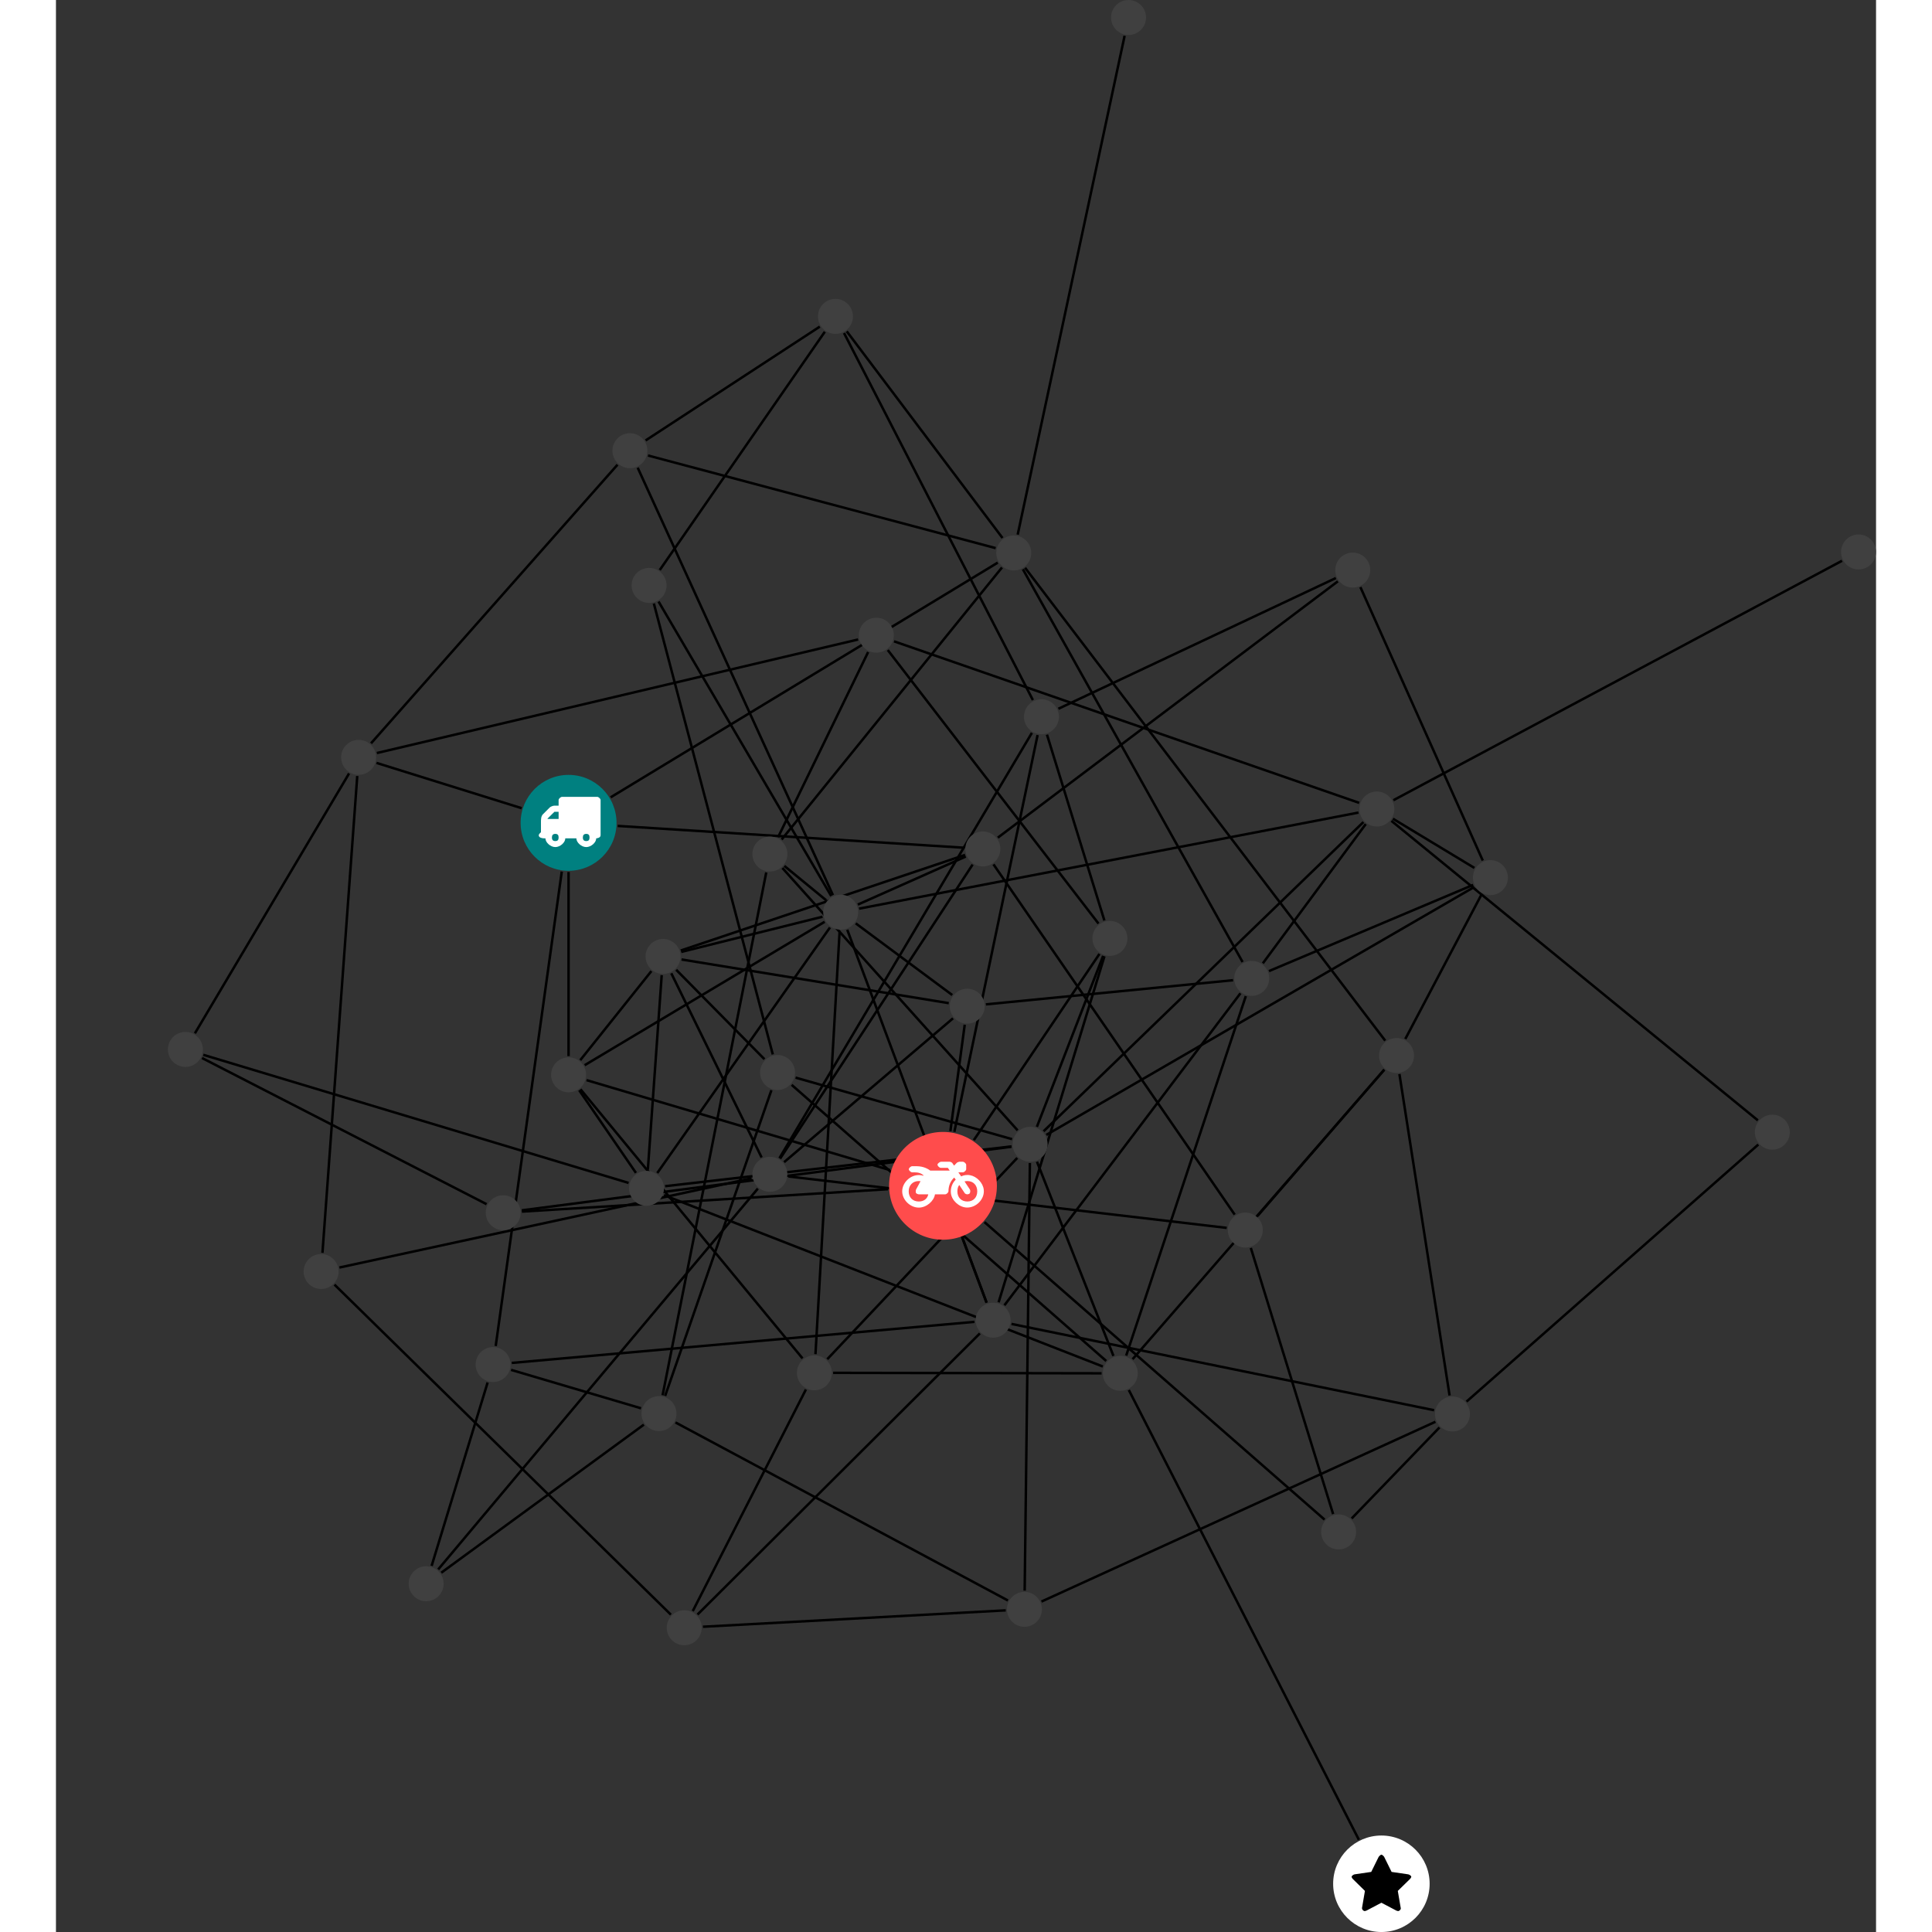 <?xml version="1.0" encoding="UTF-8"?>
<svg xmlns="http://www.w3.org/2000/svg" xmlns:xlink="http://www.w3.org/1999/xlink" width="311.369pt" height="311.369pt" viewBox="-18.039 0.000 293.331 311.369" version="1.1">
<rect x="-18.039" y="0.000" width="293.331" height="311.369" fill="#333333" stroke="none"/>
<defs>
<g>
<symbol overflow="visible" id="glyph0-0">
<path style="stroke:none;" d="M 1.422 -0.75 L 1.422 -7.922 L 3.562 -7.922 L 3.562 -0.891 L 1.422 -0.891 Z M 0.625 0 L 4.531 0 L 4.531 -8.812 L 0.438 -8.812 L 0.438 0 Z M 0.625 0 "/>
</symbol>
<symbol overflow="visible" id="glyph0-1">
<path style="stroke:none;" d="M 3.375 -0.844 C 3.375 -0.453 3.234 -0.266 2.844 -0.266 C 2.469 -0.266 2.297 -0.453 2.297 -0.844 C 2.297 -1.219 2.469 -1.422 2.844 -1.422 C 3.234 -1.422 3.375 -1.219 3.375 -0.844 Z M 1.594 -3.688 L 1.594 -3.859 C 1.594 -3.875 1.578 -3.875 1.594 -3.891 L 2.688 -4.969 C 2.703 -5 2.656 -4.984 2.688 -4.984 L 3.375 -4.984 L 3.375 -3.828 L 1.594 -3.828 Z M 8.359 -0.844 C 8.359 -0.453 8.219 -0.266 7.828 -0.266 C 7.453 -0.266 7.281 -0.453 7.281 -0.844 C 7.281 -1.219 7.453 -1.422 7.828 -1.422 C 8.219 -1.422 8.359 -1.219 8.359 -0.844 Z M 10.141 -6.891 C 10.141 -7.094 9.812 -7.391 9.609 -7.391 L 3.922 -7.391 C 3.719 -7.391 3.375 -7.094 3.375 -6.891 L 3.375 -5.969 L 2.672 -5.969 C 2.469 -5.969 2.078 -5.812 1.938 -5.672 L 0.844 -4.578 C 0.531 -4.266 0.531 -3.734 0.531 -3.328 L 0.531 -1.688 C 0.516 -1.688 0.172 -1.391 0.172 -1.203 C 0.172 -0.781 0.781 -0.703 1.062 -0.703 L 1.25 -0.703 C 1.25 -0.047 2.062 0.703 2.844 0.703 C 3.641 0.703 4.453 -0.047 4.453 -0.703 L 6.234 -0.703 C 6.234 -0.047 7.047 0.703 7.828 0.703 C 8.625 0.703 9.438 -0.047 9.438 -0.703 C 9.547 -0.703 10.141 -0.781 10.141 -1.203 Z M 10.141 -6.891 "/>
</symbol>
<symbol overflow="visible" id="glyph0-2">
<path style="stroke:none;" d="M 12.969 -2.906 C 12.844 -3.984 11.859 -5.016 10.781 -5.219 C 10.234 -5.328 9.703 -5.219 9.328 -5.031 L 8.875 -5.688 L 9.609 -5.688 C 9.812 -5.688 10.141 -5.984 10.141 -6.188 L 10.141 -6.891 C 10.141 -7.094 9.812 -7.391 9.609 -7.391 L 9.047 -7.391 C 8.969 -7.391 8.734 -7.312 8.656 -7.25 L 8.188 -6.766 L 7.891 -7.203 C 7.828 -7.281 7.594 -7.391 7.484 -7.391 L 6.078 -7.391 C 5.906 -7.391 5.547 -7.125 5.516 -6.953 C 5.484 -6.734 5.828 -6.406 6.047 -6.406 L 7.188 -6.406 L 7.484 -5.969 L 4.344 -5.969 C 4.141 -6.125 3.375 -6.672 2.141 -6.672 L 1.422 -6.672 C 1.219 -6.672 0.891 -6.375 0.891 -6.188 C 0.891 -5.984 1.219 -5.688 1.422 -5.688 L 1.781 -5.688 C 2.484 -5.688 2.906 -5.516 3.281 -5.188 L 3.25 -5.141 C 3.078 -5.188 2.797 -5.25 2.5 -5.25 C 1.109 -5.25 -0.172 -4 -0.172 -2.625 C -0.172 -1.25 1.109 0 2.5 0 C 3.75 0 4.953 -1.062 5.109 -2.141 L 6.766 -2.141 C 6.969 -2.141 7.281 -2.438 7.281 -2.625 C 7.281 -3.609 7.688 -4.391 8.219 -4.844 L 8.453 -4.5 C 7.969 -4.062 7.578 -3.203 7.672 -2.359 C 7.781 -1.172 8.969 -0.094 10.141 -0.016 C 11.703 0.094 13.156 -1.344 12.969 -2.906 Z M 2.5 -0.984 C 1.516 -0.984 0.875 -1.641 0.875 -2.625 C 0.875 -3.594 1.516 -4.281 2.5 -4.281 C 2.672 -4.281 2.844 -4.234 2.781 -4.25 L 2.047 -2.891 C 2 -2.781 2 -2.469 2.047 -2.359 C 2.125 -2.25 2.375 -2.141 2.5 -2.141 L 4.031 -2.141 C 3.891 -1.453 3.344 -0.984 2.5 -0.984 Z M 10.328 -0.984 C 9.344 -0.984 8.719 -1.641 8.719 -2.625 C 8.719 -3.109 8.859 -3.469 9.031 -3.641 L 9.906 -2.328 C 9.969 -2.219 10.203 -2.141 10.328 -2.141 C 10.391 -2.141 10.594 -2.188 10.641 -2.234 C 10.812 -2.344 10.844 -2.75 10.734 -2.922 L 9.875 -4.219 C 9.859 -4.219 10.094 -4.281 10.328 -4.281 C 11.297 -4.281 11.922 -3.594 11.922 -2.625 C 11.922 -1.641 11.297 -0.984 10.328 -0.984 Z M 10.328 -0.984 "/>
</symbol>
<symbol overflow="visible" id="glyph0-3">
<path style="stroke:none;" d="M 9.438 -5.078 C 9.438 -5.25 9.078 -5.453 8.938 -5.469 L 6.266 -5.859 L 5.078 -8.266 C 5.031 -8.375 4.75 -8.641 4.625 -8.641 C 4.5 -8.641 4.234 -8.375 4.172 -8.266 L 2.984 -5.859 L 0.312 -5.469 C 0.172 -5.453 -0.172 -5.25 -0.172 -5.078 C -0.172 -4.969 -0.062 -4.781 0.016 -4.719 L 1.969 -2.797 L 1.5 -0.062 C 1.5 -0.016 1.5 0.016 1.5 0.047 C 1.5 0.203 1.75 0.453 1.906 0.453 C 1.984 0.453 2.188 0.406 2.25 0.359 L 4.625 -0.891 L 7 0.359 C 7.062 0.406 7.266 0.453 7.344 0.453 C 7.5 0.453 7.75 0.203 7.75 0.047 C 7.75 0.016 7.75 -0.016 7.734 -0.062 L 7.266 -2.797 L 9.234 -4.719 C 9.297 -4.781 9.438 -4.969 9.438 -5.078 Z M 9.438 -5.078 "/>
</symbol>
</g>
<clipPath id="clip1">
  <path d="M 191 84 L 275.293 84 L 275.293 135 L 191 135 Z M 191 84 "/>
</clipPath>
<clipPath id="clip2">
  <path d="M 187 295 L 204 295 L 204 311.367 L 187 311.367 Z M 187 295 "/>
</clipPath>
<clipPath id="clip3">
  <path d="M 269 86 L 275.293 86 L 275.293 92 L 269 92 Z M 269 86 "/>
</clipPath>
</defs>
<g id="surface1">
<path style="fill:none;stroke-width:0.399;stroke-linecap:butt;stroke-linejoin:miter;stroke:rgb(0%,0%,0%);stroke-opacity:1;stroke-miterlimit:10;" d="M -0.002 -7.927 L -0.002 -37.591 " transform="matrix(1,0,0,-1,64.576,132.612)"/>
<path style="fill:none;stroke-width:0.399;stroke-linecap:butt;stroke-linejoin:miter;stroke:rgb(0%,0%,0%);stroke-opacity:1;stroke-miterlimit:10;" d="M 7.912 -0.497 L 63.756 -4.013 " transform="matrix(1,0,0,-1,64.576,132.612)"/>
<path style="fill:none;stroke-width:0.399;stroke-linecap:butt;stroke-linejoin:miter;stroke:rgb(0%,0%,0%);stroke-opacity:1;stroke-miterlimit:10;" d="M -7.568 2.362 L -30.955 9.659 " transform="matrix(1,0,0,-1,64.576,132.612)"/>
<path style="fill:none;stroke-width:0.399;stroke-linecap:butt;stroke-linejoin:miter;stroke:rgb(0%,0%,0%);stroke-opacity:1;stroke-miterlimit:10;" d="M -1.096 -7.853 L -11.744 -84.318 " transform="matrix(1,0,0,-1,64.576,132.612)"/>
<path style="fill:none;stroke-width:0.399;stroke-linecap:butt;stroke-linejoin:miter;stroke:rgb(0%,0%,0%);stroke-opacity:1;stroke-miterlimit:10;" d="M 6.779 4.112 L 69.166 41.936 " transform="matrix(1,0,0,-1,64.576,132.612)"/>
<path style="fill:none;stroke-width:0.399;stroke-linecap:butt;stroke-linejoin:miter;stroke:rgb(0%,0%,0%);stroke-opacity:1;stroke-miterlimit:10;" d="M 121.838 -112.294 L 67.029 -64.349 " transform="matrix(1,0,0,-1,64.576,132.612)"/>
<path style="fill:none;stroke-width:0.399;stroke-linecap:butt;stroke-linejoin:miter;stroke:rgb(0%,0%,0%);stroke-opacity:1;stroke-miterlimit:10;" d="M 126.205 -112.111 L 140.358 -97.443 " transform="matrix(1,0,0,-1,64.576,132.612)"/>
<path style="fill:none;stroke-width:0.399;stroke-linecap:butt;stroke-linejoin:miter;stroke:rgb(0%,0%,0%);stroke-opacity:1;stroke-miterlimit:10;" d="M 123.217 -111.4 L 109.955 -68.513 " transform="matrix(1,0,0,-1,64.576,132.612)"/>
<path style="fill:none;stroke-width:0.399;stroke-linecap:butt;stroke-linejoin:miter;stroke:rgb(0%,0%,0%);stroke-opacity:1;stroke-miterlimit:10;" d="M 145.787 -10.001 L 112.877 -23.892 " transform="matrix(1,0,0,-1,64.576,132.612)"/>
<path style="fill:none;stroke-width:0.399;stroke-linecap:butt;stroke-linejoin:miter;stroke:rgb(0%,0%,0%);stroke-opacity:1;stroke-miterlimit:10;" d="M 145.983 -7.267 L 132.854 0.667 " transform="matrix(1,0,0,-1,64.576,132.612)"/>
<path style="fill:none;stroke-width:0.399;stroke-linecap:butt;stroke-linejoin:miter;stroke:rgb(0%,0%,0%);stroke-opacity:1;stroke-miterlimit:10;" d="M 145.955 -10.341 L 76.994 -50.294 " transform="matrix(1,0,0,-1,64.576,132.612)"/>
<path style="fill:none;stroke-width:0.399;stroke-linecap:butt;stroke-linejoin:miter;stroke:rgb(0%,0%,0%);stroke-opacity:1;stroke-miterlimit:10;" d="M 147.334 -6.072 L 127.615 37.983 " transform="matrix(1,0,0,-1,64.576,132.612)"/>
<path style="fill:none;stroke-width:0.399;stroke-linecap:butt;stroke-linejoin:miter;stroke:rgb(0%,0%,0%);stroke-opacity:1;stroke-miterlimit:10;" d="M 147.158 -11.497 L 134.85 -34.833 " transform="matrix(1,0,0,-1,64.576,132.612)"/>
<path style="fill:none;stroke-width:0.399;stroke-linecap:butt;stroke-linejoin:miter;stroke:rgb(0%,0%,0%);stroke-opacity:1;stroke-miterlimit:10;" d="M 51.822 -55.974 L 2.893 -41.466 " transform="matrix(1,0,0,-1,64.576,132.612)"/>
<path style="fill:none;stroke-width:0.399;stroke-linecap:butt;stroke-linejoin:miter;stroke:rgb(0%,0%,0%);stroke-opacity:1;stroke-miterlimit:10;" d="M 61.533 -49.693 L 63.846 -32.536 " transform="matrix(1,0,0,-1,64.576,132.612)"/>
<path style="fill:none;stroke-width:0.399;stroke-linecap:butt;stroke-linejoin:miter;stroke:rgb(0%,0%,0%);stroke-opacity:1;stroke-miterlimit:10;" d="M 63.451 -66.826 L 67.369 -77.329 " transform="matrix(1,0,0,-1,64.576,132.612)"/>
<path style="fill:none;stroke-width:0.399;stroke-linecap:butt;stroke-linejoin:miter;stroke:rgb(0%,0%,0%);stroke-opacity:1;stroke-miterlimit:10;" d="M 65.311 -51.134 L 85.557 -21.122 " transform="matrix(1,0,0,-1,64.576,132.612)"/>
<path style="fill:none;stroke-width:0.399;stroke-linecap:butt;stroke-linejoin:miter;stroke:rgb(0%,0%,0%);stroke-opacity:1;stroke-miterlimit:10;" d="M 51.475 -59.044 L -7.521 -62.654 " transform="matrix(1,0,0,-1,64.576,132.612)"/>
<path style="fill:none;stroke-width:0.399;stroke-linecap:butt;stroke-linejoin:miter;stroke:rgb(0%,0%,0%);stroke-opacity:1;stroke-miterlimit:10;" d="M 62.17 -49.802 L 75.588 14.147 " transform="matrix(1,0,0,-1,64.576,132.612)"/>
<path style="fill:none;stroke-width:0.399;stroke-linecap:butt;stroke-linejoin:miter;stroke:rgb(0%,0%,0%);stroke-opacity:1;stroke-miterlimit:10;" d="M 1.881 -38.251 L 13.342 -23.896 " transform="matrix(1,0,0,-1,64.576,132.612)"/>
<path style="fill:none;stroke-width:0.399;stroke-linecap:butt;stroke-linejoin:miter;stroke:rgb(0%,0%,0%);stroke-opacity:1;stroke-miterlimit:10;" d="M 1.92 -42.935 L 37.701 -86.31 " transform="matrix(1,0,0,-1,64.576,132.612)"/>
<path style="fill:none;stroke-width:0.399;stroke-linecap:butt;stroke-linejoin:miter;stroke:rgb(0%,0%,0%);stroke-opacity:1;stroke-miterlimit:10;" d="M 1.709 -43.095 L 10.854 -56.415 " transform="matrix(1,0,0,-1,64.576,132.612)"/>
<path style="fill:none;stroke-width:0.399;stroke-linecap:butt;stroke-linejoin:miter;stroke:rgb(0%,0%,0%);stroke-opacity:1;stroke-miterlimit:10;" d="M 2.592 -39.06 L 41.268 -15.95 " transform="matrix(1,0,0,-1,64.576,132.612)"/>
<path style="fill:none;stroke-width:0.399;stroke-linecap:butt;stroke-linejoin:miter;stroke:rgb(0%,0%,0%);stroke-opacity:1;stroke-miterlimit:10;" d="M 7.885 57.717 L -31.838 12.815 " transform="matrix(1,0,0,-1,64.576,132.612)"/>
<path style="fill:none;stroke-width:0.399;stroke-linecap:butt;stroke-linejoin:miter;stroke:rgb(0%,0%,0%);stroke-opacity:1;stroke-miterlimit:10;" d="M 12.803 59.202 L 68.83 44.276 " transform="matrix(1,0,0,-1,64.576,132.612)"/>
<path style="fill:none;stroke-width:0.399;stroke-linecap:butt;stroke-linejoin:miter;stroke:rgb(0%,0%,0%);stroke-opacity:1;stroke-miterlimit:10;" d="M 11.139 57.233 L 42.604 -11.654 " transform="matrix(1,0,0,-1,64.576,132.612)"/>
<path style="fill:none;stroke-width:0.399;stroke-linecap:butt;stroke-linejoin:miter;stroke:rgb(0%,0%,0%);stroke-opacity:1;stroke-miterlimit:10;" d="M 12.412 61.628 L 40.486 79.971 " transform="matrix(1,0,0,-1,64.576,132.612)"/>
<path style="fill:none;stroke-width:0.399;stroke-linecap:butt;stroke-linejoin:miter;stroke:rgb(0%,0%,0%);stroke-opacity:1;stroke-miterlimit:10;" d="M 18.205 -22.021 L 61.272 -29.06 " transform="matrix(1,0,0,-1,64.576,132.612)"/>
<path style="fill:none;stroke-width:0.399;stroke-linecap:butt;stroke-linejoin:miter;stroke:rgb(0%,0%,0%);stroke-opacity:1;stroke-miterlimit:10;" d="M 18.084 -20.576 L 63.904 -5.165 " transform="matrix(1,0,0,-1,64.576,132.612)"/>
<path style="fill:none;stroke-width:0.399;stroke-linecap:butt;stroke-linejoin:miter;stroke:rgb(0%,0%,0%);stroke-opacity:1;stroke-miterlimit:10;" d="M 15.01 -24.544 L 12.776 -55.896 " transform="matrix(1,0,0,-1,64.576,132.612)"/>
<path style="fill:none;stroke-width:0.399;stroke-linecap:butt;stroke-linejoin:miter;stroke:rgb(0%,0%,0%);stroke-opacity:1;stroke-miterlimit:10;" d="M 17.346 -23.685 L 31.565 -38.091 " transform="matrix(1,0,0,-1,64.576,132.612)"/>
<path style="fill:none;stroke-width:0.399;stroke-linecap:butt;stroke-linejoin:miter;stroke:rgb(0%,0%,0%);stroke-opacity:1;stroke-miterlimit:10;" d="M 18.154 -20.806 L 40.928 -15.13 " transform="matrix(1,0,0,-1,64.576,132.612)"/>
<path style="fill:none;stroke-width:0.399;stroke-linecap:butt;stroke-linejoin:miter;stroke:rgb(0%,0%,0%);stroke-opacity:1;stroke-miterlimit:10;" d="M 16.553 -24.247 L 31.111 -53.931 " transform="matrix(1,0,0,-1,64.576,132.612)"/>
<path style="fill:none;stroke-width:0.399;stroke-linecap:butt;stroke-linejoin:miter;stroke:rgb(0%,0%,0%);stroke-opacity:1;stroke-miterlimit:10;" d="M 127.365 -163.884 L 90.291 -91.408 " transform="matrix(1,0,0,-1,64.576,132.612)"/>
<path style="fill:none;stroke-width:0.399;stroke-linecap:butt;stroke-linejoin:miter;stroke:rgb(0%,0%,0%);stroke-opacity:1;stroke-miterlimit:10;" d="M 67.256 -29.255 L 107.096 -25.361 " transform="matrix(1,0,0,-1,64.576,132.612)"/>
<path style="fill:none;stroke-width:0.399;stroke-linecap:butt;stroke-linejoin:miter;stroke:rgb(0%,0%,0%);stroke-opacity:1;stroke-miterlimit:10;" d="M 61.83 -27.747 L 46.279 -16.201 " transform="matrix(1,0,0,-1,64.576,132.612)"/>
<path style="fill:none;stroke-width:0.399;stroke-linecap:butt;stroke-linejoin:miter;stroke:rgb(0%,0%,0%);stroke-opacity:1;stroke-miterlimit:10;" d="M 61.955 -31.505 L 34.736 -54.685 " transform="matrix(1,0,0,-1,64.576,132.612)"/>
<path style="fill:none;stroke-width:0.399;stroke-linecap:butt;stroke-linejoin:miter;stroke:rgb(0%,0%,0%);stroke-opacity:1;stroke-miterlimit:10;" d="M 38.248 -91.326 L 20.014 -127.036 " transform="matrix(1,0,0,-1,64.576,132.612)"/>
<path style="fill:none;stroke-width:0.399;stroke-linecap:butt;stroke-linejoin:miter;stroke:rgb(0%,0%,0%);stroke-opacity:1;stroke-miterlimit:10;" d="M 41.69 -86.443 L 72.311 -54.001 " transform="matrix(1,0,0,-1,64.576,132.612)"/>
<path style="fill:none;stroke-width:0.399;stroke-linecap:butt;stroke-linejoin:miter;stroke:rgb(0%,0%,0%);stroke-opacity:1;stroke-miterlimit:10;" d="M 39.791 -85.626 L 43.686 -17.411 " transform="matrix(1,0,0,-1,64.576,132.612)"/>
<path style="fill:none;stroke-width:0.399;stroke-linecap:butt;stroke-linejoin:miter;stroke:rgb(0%,0%,0%);stroke-opacity:1;stroke-miterlimit:10;" d="M 42.639 -88.642 L 85.901 -88.716 " transform="matrix(1,0,0,-1,64.576,132.612)"/>
<path style="fill:none;stroke-width:0.399;stroke-linecap:butt;stroke-linejoin:miter;stroke:rgb(0%,0%,0%);stroke-opacity:1;stroke-miterlimit:10;" d="M 191.74 -51.849 L 144.717 -93.275 " transform="matrix(1,0,0,-1,64.576,132.612)"/>
<path style="fill:none;stroke-width:0.399;stroke-linecap:butt;stroke-linejoin:miter;stroke:rgb(0%,0%,0%);stroke-opacity:1;stroke-miterlimit:10;" d="M 191.666 -47.947 L 132.608 0.319 " transform="matrix(1,0,0,-1,64.576,132.612)"/>
<path style="fill:none;stroke-width:0.399;stroke-linecap:butt;stroke-linejoin:miter;stroke:rgb(0%,0%,0%);stroke-opacity:1;stroke-miterlimit:10;" d="M 64.01 -5.431 L 46.615 -13.173 " transform="matrix(1,0,0,-1,64.576,132.612)"/>
<path style="fill:none;stroke-width:0.399;stroke-linecap:butt;stroke-linejoin:miter;stroke:rgb(0%,0%,0%);stroke-opacity:1;stroke-miterlimit:10;" d="M 69.178 -2.388 L 123.975 38.921 " transform="matrix(1,0,0,-1,64.576,132.612)"/>
<path style="fill:none;stroke-width:0.399;stroke-linecap:butt;stroke-linejoin:miter;stroke:rgb(0%,0%,0%);stroke-opacity:1;stroke-miterlimit:10;" d="M 65.115 -6.728 L 34.092 -54.115 " transform="matrix(1,0,0,-1,64.576,132.612)"/>
<path style="fill:none;stroke-width:0.399;stroke-linecap:butt;stroke-linejoin:miter;stroke:rgb(0%,0%,0%);stroke-opacity:1;stroke-miterlimit:10;" d="M 68.479 -6.689 L 107.354 -63.142 " transform="matrix(1,0,0,-1,64.576,132.612)"/>
<path style="fill:none;stroke-width:0.399;stroke-linecap:butt;stroke-linejoin:miter;stroke:rgb(0%,0%,0%);stroke-opacity:1;stroke-miterlimit:10;" d="M 108.279 -27.47 L 70.244 -77.751 " transform="matrix(1,0,0,-1,64.576,132.612)"/>
<path style="fill:none;stroke-width:0.399;stroke-linecap:butt;stroke-linejoin:miter;stroke:rgb(0%,0%,0%);stroke-opacity:1;stroke-miterlimit:10;" d="M 111.893 -22.638 L 128.475 -0.201 " transform="matrix(1,0,0,-1,64.576,132.612)"/>
<path style="fill:none;stroke-width:0.399;stroke-linecap:butt;stroke-linejoin:miter;stroke:rgb(0%,0%,0%);stroke-opacity:1;stroke-miterlimit:10;" d="M 108.623 -22.431 L 73.221 40.866 " transform="matrix(1,0,0,-1,64.576,132.612)"/>
<path style="fill:none;stroke-width:0.399;stroke-linecap:butt;stroke-linejoin:miter;stroke:rgb(0%,0%,0%);stroke-opacity:1;stroke-miterlimit:10;" d="M 109.147 -27.927 L 89.869 -85.857 " transform="matrix(1,0,0,-1,64.576,132.612)"/>
<path style="fill:none;stroke-width:0.399;stroke-linecap:butt;stroke-linejoin:miter;stroke:rgb(0%,0%,0%);stroke-opacity:1;stroke-miterlimit:10;" d="M 15.557 -58.56 L 71.385 -52.15 " transform="matrix(1,0,0,-1,64.576,132.612)"/>
<path style="fill:none;stroke-width:0.399;stroke-linecap:butt;stroke-linejoin:miter;stroke:rgb(0%,0%,0%);stroke-opacity:1;stroke-miterlimit:10;" d="M 9.67 -58.033 L -58.869 -37.388 " transform="matrix(1,0,0,-1,64.576,132.612)"/>
<path style="fill:none;stroke-width:0.399;stroke-linecap:butt;stroke-linejoin:miter;stroke:rgb(0%,0%,0%);stroke-opacity:1;stroke-miterlimit:10;" d="M 14.295 -56.435 L 42.123 -16.868 " transform="matrix(1,0,0,-1,64.576,132.612)"/>
<path style="fill:none;stroke-width:0.399;stroke-linecap:butt;stroke-linejoin:miter;stroke:rgb(0%,0%,0%);stroke-opacity:1;stroke-miterlimit:10;" d="M 15.373 -60.001 L 86.104 -87.622 " transform="matrix(1,0,0,-1,64.576,132.612)"/>
<path style="fill:none;stroke-width:0.399;stroke-linecap:butt;stroke-linejoin:miter;stroke:rgb(0%,0%,0%);stroke-opacity:1;stroke-miterlimit:10;" d="M 76.213 -125.501 L 139.705 -96.525 " transform="matrix(1,0,0,-1,64.576,132.612)"/>
<path style="fill:none;stroke-width:0.399;stroke-linecap:butt;stroke-linejoin:miter;stroke:rgb(0%,0%,0%);stroke-opacity:1;stroke-miterlimit:10;" d="M 70.455 -126.919 L 21.654 -129.56 " transform="matrix(1,0,0,-1,64.576,132.612)"/>
<path style="fill:none;stroke-width:0.399;stroke-linecap:butt;stroke-linejoin:miter;stroke:rgb(0%,0%,0%);stroke-opacity:1;stroke-miterlimit:10;" d="M 70.807 -125.329 L 17.229 -96.634 " transform="matrix(1,0,0,-1,64.576,132.612)"/>
<path style="fill:none;stroke-width:0.399;stroke-linecap:butt;stroke-linejoin:miter;stroke:rgb(0%,0%,0%);stroke-opacity:1;stroke-miterlimit:10;" d="M 73.506 -123.74 L 74.346 -54.825 " transform="matrix(1,0,0,-1,64.576,132.612)"/>
<path style="fill:none;stroke-width:0.399;stroke-linecap:butt;stroke-linejoin:miter;stroke:rgb(0%,0%,0%);stroke-opacity:1;stroke-miterlimit:10;" d="M 139.494 -94.665 L 71.381 -80.759 " transform="matrix(1,0,0,-1,64.576,132.612)"/>
<path style="fill:none;stroke-width:0.399;stroke-linecap:butt;stroke-linejoin:miter;stroke:rgb(0%,0%,0%);stroke-opacity:1;stroke-miterlimit:10;" d="M 141.987 -92.29 L 133.904 -40.486 " transform="matrix(1,0,0,-1,64.576,132.612)"/>
<path style="fill:none;stroke-width:0.399;stroke-linecap:butt;stroke-linejoin:miter;stroke:rgb(0%,0%,0%);stroke-opacity:1;stroke-miterlimit:10;" d="M 32.912 -37.322 L 13.744 35.346 " transform="matrix(1,0,0,-1,64.576,132.612)"/>
<path style="fill:none;stroke-width:0.399;stroke-linecap:butt;stroke-linejoin:miter;stroke:rgb(0%,0%,0%);stroke-opacity:1;stroke-miterlimit:10;" d="M 32.69 -43.087 L 15.561 -92.357 " transform="matrix(1,0,0,-1,64.576,132.612)"/>
<path style="fill:none;stroke-width:0.399;stroke-linecap:butt;stroke-linejoin:miter;stroke:rgb(0%,0%,0%);stroke-opacity:1;stroke-miterlimit:10;" d="M 36.584 -41.064 L 71.479 -50.982 " transform="matrix(1,0,0,-1,64.576,132.612)"/>
<path style="fill:none;stroke-width:0.399;stroke-linecap:butt;stroke-linejoin:miter;stroke:rgb(0%,0%,0%);stroke-opacity:1;stroke-miterlimit:10;" d="M 35.951 -42.228 L 86.651 -86.732 " transform="matrix(1,0,0,-1,64.576,132.612)"/>
<path style="fill:none;stroke-width:0.399;stroke-linecap:butt;stroke-linejoin:miter;stroke:rgb(0%,0%,0%);stroke-opacity:1;stroke-miterlimit:10;" d="M 14.502 35.663 L 42.33 -11.798 " transform="matrix(1,0,0,-1,64.576,132.612)"/>
<path style="fill:none;stroke-width:0.399;stroke-linecap:butt;stroke-linejoin:miter;stroke:rgb(0%,0%,0%);stroke-opacity:1;stroke-miterlimit:10;" d="M 14.694 40.745 L 41.295 79.143 " transform="matrix(1,0,0,-1,64.576,132.612)"/>
<path style="fill:none;stroke-width:0.399;stroke-linecap:butt;stroke-linejoin:miter;stroke:rgb(0%,0%,0%);stroke-opacity:1;stroke-miterlimit:10;" d="M 66.287 -82.286 L 20.779 -127.595 " transform="matrix(1,0,0,-1,64.576,132.612)"/>
<path style="fill:none;stroke-width:0.399;stroke-linecap:butt;stroke-linejoin:miter;stroke:rgb(0%,0%,0%);stroke-opacity:1;stroke-miterlimit:10;" d="M 65.42 -80.423 L -9.158 -87.04 " transform="matrix(1,0,0,-1,64.576,132.612)"/>
<path style="fill:none;stroke-width:0.399;stroke-linecap:butt;stroke-linejoin:miter;stroke:rgb(0%,0%,0%);stroke-opacity:1;stroke-miterlimit:10;" d="M 69.307 -77.271 L 86.362 -21.509 " transform="matrix(1,0,0,-1,64.576,132.612)"/>
<path style="fill:none;stroke-width:0.399;stroke-linecap:butt;stroke-linejoin:miter;stroke:rgb(0%,0%,0%);stroke-opacity:1;stroke-miterlimit:10;" d="M 67.369 -77.329 L 44.912 -17.228 " transform="matrix(1,0,0,-1,64.576,132.612)"/>
<path style="fill:none;stroke-width:0.399;stroke-linecap:butt;stroke-linejoin:miter;stroke:rgb(0%,0%,0%);stroke-opacity:1;stroke-miterlimit:10;" d="M 16.486 -127.611 L -37.728 -74.423 " transform="matrix(1,0,0,-1,64.576,132.612)"/>
<path style="fill:none;stroke-width:0.399;stroke-linecap:butt;stroke-linejoin:miter;stroke:rgb(0%,0%,0%);stroke-opacity:1;stroke-miterlimit:10;" d="M 128.1 0.128 L 76.553 -49.708 " transform="matrix(1,0,0,-1,64.576,132.612)"/>
<path style="fill:none;stroke-width:0.399;stroke-linecap:butt;stroke-linejoin:miter;stroke:rgb(0%,0%,0%);stroke-opacity:1;stroke-miterlimit:10;" d="M 127.307 1.655 L 46.822 -13.829 " transform="matrix(1,0,0,-1,64.576,132.612)"/>
<path style="fill:none;stroke-width:0.399;stroke-linecap:butt;stroke-linejoin:miter;stroke:rgb(0%,0%,0%);stroke-opacity:1;stroke-miterlimit:10;" d="M 127.42 3.217 L 52.451 29.253 " transform="matrix(1,0,0,-1,64.576,132.612)"/>
<g clip-path="url(#clip1)" clip-rule="nonzero">
<path style="fill:none;stroke-width:0.399;stroke-linecap:butt;stroke-linejoin:miter;stroke:rgb(0%,0%,0%);stroke-opacity:1;stroke-miterlimit:10;" d="M 132.932 3.647 L 205.237 42.237 " transform="matrix(1,0,0,-1,64.576,132.612)"/>
</g>
<path style="fill:none;stroke-width:0.399;stroke-linecap:butt;stroke-linejoin:miter;stroke:rgb(0%,0%,0%);stroke-opacity:1;stroke-miterlimit:10;" d="M -35.377 7.96 L -60.221 -33.923 " transform="matrix(1,0,0,-1,64.576,132.612)"/>
<path style="fill:none;stroke-width:0.399;stroke-linecap:butt;stroke-linejoin:miter;stroke:rgb(0%,0%,0%);stroke-opacity:1;stroke-miterlimit:10;" d="M -34.056 7.546 L -39.666 -69.302 " transform="matrix(1,0,0,-1,64.576,132.612)"/>
<path style="fill:none;stroke-width:0.399;stroke-linecap:butt;stroke-linejoin:miter;stroke:rgb(0%,0%,0%);stroke-opacity:1;stroke-miterlimit:10;" d="M -30.9 11.249 L 46.662 29.549 " transform="matrix(1,0,0,-1,64.576,132.612)"/>
<path style="fill:none;stroke-width:0.399;stroke-linecap:butt;stroke-linejoin:miter;stroke:rgb(0%,0%,0%);stroke-opacity:1;stroke-miterlimit:10;" d="M -9.267 -88.161 L 11.674 -94.353 " transform="matrix(1,0,0,-1,64.576,132.612)"/>
<path style="fill:none;stroke-width:0.399;stroke-linecap:butt;stroke-linejoin:miter;stroke:rgb(0%,0%,0%);stroke-opacity:1;stroke-miterlimit:10;" d="M -13.045 -90.193 L -22.072 -119.747 " transform="matrix(1,0,0,-1,64.576,132.612)"/>
<path style="fill:none;stroke-width:0.399;stroke-linecap:butt;stroke-linejoin:miter;stroke:rgb(0%,0%,0%);stroke-opacity:1;stroke-miterlimit:10;" d="M 12.131 -96.99 L -20.517 -120.853 " transform="matrix(1,0,0,-1,64.576,132.612)"/>
<path style="fill:none;stroke-width:0.399;stroke-linecap:butt;stroke-linejoin:miter;stroke:rgb(0%,0%,0%);stroke-opacity:1;stroke-miterlimit:10;" d="M 15.154 -92.247 L 31.858 -7.993 " transform="matrix(1,0,0,-1,64.576,132.612)"/>
<path style="fill:none;stroke-width:0.399;stroke-linecap:butt;stroke-linejoin:miter;stroke:rgb(0%,0%,0%);stroke-opacity:1;stroke-miterlimit:10;" d="M 69.85 41.155 L 34.342 -2.689 " transform="matrix(1,0,0,-1,64.576,132.612)"/>
<path style="fill:none;stroke-width:0.399;stroke-linecap:butt;stroke-linejoin:miter;stroke:rgb(0%,0%,0%);stroke-opacity:1;stroke-miterlimit:10;" d="M 72.381 46.452 L 89.615 126.846 " transform="matrix(1,0,0,-1,64.576,132.612)"/>
<path style="fill:none;stroke-width:0.399;stroke-linecap:butt;stroke-linejoin:miter;stroke:rgb(0%,0%,0%);stroke-opacity:1;stroke-miterlimit:10;" d="M 73.576 41.1 L 131.612 -35.103 " transform="matrix(1,0,0,-1,64.576,132.612)"/>
<path style="fill:none;stroke-width:0.399;stroke-linecap:butt;stroke-linejoin:miter;stroke:rgb(0%,0%,0%);stroke-opacity:1;stroke-miterlimit:10;" d="M 69.932 45.909 L 44.83 79.214 " transform="matrix(1,0,0,-1,64.576,132.612)"/>
<path style="fill:none;stroke-width:0.399;stroke-linecap:butt;stroke-linejoin:miter;stroke:rgb(0%,0%,0%);stroke-opacity:1;stroke-miterlimit:10;" d="M 75.475 -48.993 L 86.154 -21.435 " transform="matrix(1,0,0,-1,64.576,132.612)"/>
<path style="fill:none;stroke-width:0.399;stroke-linecap:butt;stroke-linejoin:miter;stroke:rgb(0%,0%,0%);stroke-opacity:1;stroke-miterlimit:10;" d="M 72.369 -49.56 L 34.459 -7.279 " transform="matrix(1,0,0,-1,64.576,132.612)"/>
<path style="fill:none;stroke-width:0.399;stroke-linecap:butt;stroke-linejoin:miter;stroke:rgb(0%,0%,0%);stroke-opacity:1;stroke-miterlimit:10;" d="M 71.393 -52.197 L -7.541 -62.45 " transform="matrix(1,0,0,-1,64.576,132.612)"/>
<path style="fill:none;stroke-width:0.399;stroke-linecap:butt;stroke-linejoin:miter;stroke:rgb(0%,0%,0%);stroke-opacity:1;stroke-miterlimit:10;" d="M 75.49 -54.615 L 87.811 -85.911 " transform="matrix(1,0,0,-1,64.576,132.612)"/>
<path style="fill:none;stroke-width:0.399;stroke-linecap:butt;stroke-linejoin:miter;stroke:rgb(0%,0%,0%);stroke-opacity:1;stroke-miterlimit:10;" d="M -21.014 -120.322 L 30.502 -58.95 " transform="matrix(1,0,0,-1,64.576,132.612)"/>
<path style="fill:none;stroke-width:0.399;stroke-linecap:butt;stroke-linejoin:miter;stroke:rgb(0%,0%,0%);stroke-opacity:1;stroke-miterlimit:10;" d="M 86.354 -15.74 L 77.1 14.214 " transform="matrix(1,0,0,-1,64.576,132.612)"/>
<path style="fill:none;stroke-width:0.399;stroke-linecap:butt;stroke-linejoin:miter;stroke:rgb(0%,0%,0%);stroke-opacity:1;stroke-miterlimit:10;" d="M 85.401 -16.232 L 51.44 27.85 " transform="matrix(1,0,0,-1,64.576,132.612)"/>
<path style="fill:none;stroke-width:0.399;stroke-linecap:butt;stroke-linejoin:miter;stroke:rgb(0%,0%,0%);stroke-opacity:1;stroke-miterlimit:10;" d="M 34.776 -6.947 L 41.526 -12.486 " transform="matrix(1,0,0,-1,64.576,132.612)"/>
<path style="fill:none;stroke-width:0.399;stroke-linecap:butt;stroke-linejoin:miter;stroke:rgb(0%,0%,0%);stroke-opacity:1;stroke-miterlimit:10;" d="M 33.764 -2.318 L 48.279 27.526 " transform="matrix(1,0,0,-1,64.576,132.612)"/>
<path style="fill:none;stroke-width:0.399;stroke-linecap:butt;stroke-linejoin:miter;stroke:rgb(0%,0%,0%);stroke-opacity:1;stroke-miterlimit:10;" d="M -59.076 -37.9 L -13.217 -61.458 " transform="matrix(1,0,0,-1,64.576,132.612)"/>
<path style="fill:none;stroke-width:0.399;stroke-linecap:butt;stroke-linejoin:miter;stroke:rgb(0%,0%,0%);stroke-opacity:1;stroke-miterlimit:10;" d="M 123.654 39.452 L 78.94 18.385 " transform="matrix(1,0,0,-1,64.576,132.612)"/>
<path style="fill:none;stroke-width:0.399;stroke-linecap:butt;stroke-linejoin:miter;stroke:rgb(0%,0%,0%);stroke-opacity:1;stroke-miterlimit:10;" d="M 35.436 -56.993 L 106.069 -65.279 " transform="matrix(1,0,0,-1,64.576,132.612)"/>
<path style="fill:none;stroke-width:0.399;stroke-linecap:butt;stroke-linejoin:miter;stroke:rgb(0%,0%,0%);stroke-opacity:1;stroke-miterlimit:10;" d="M 29.49 -57.279 L -36.935 -71.669 " transform="matrix(1,0,0,-1,64.576,132.612)"/>
<path style="fill:none;stroke-width:0.399;stroke-linecap:butt;stroke-linejoin:miter;stroke:rgb(0%,0%,0%);stroke-opacity:1;stroke-miterlimit:10;" d="M 33.983 -54.044 L 74.67 14.503 " transform="matrix(1,0,0,-1,64.576,132.612)"/>
<path style="fill:none;stroke-width:0.399;stroke-linecap:butt;stroke-linejoin:miter;stroke:rgb(0%,0%,0%);stroke-opacity:1;stroke-miterlimit:10;" d="M 111.041 -63.349 L 131.463 -39.783 " transform="matrix(1,0,0,-1,64.576,132.612)"/>
<path style="fill:none;stroke-width:0.399;stroke-linecap:butt;stroke-linejoin:miter;stroke:rgb(0%,0%,0%);stroke-opacity:1;stroke-miterlimit:10;" d="M 131.463 -39.783 L 90.897 -86.443 " transform="matrix(1,0,0,-1,64.576,132.612)"/>
<path style="fill:none;stroke-width:0.399;stroke-linecap:butt;stroke-linejoin:miter;stroke:rgb(0%,0%,0%);stroke-opacity:1;stroke-miterlimit:10;" d="M 44.393 78.94 L 74.83 19.784 " transform="matrix(1,0,0,-1,64.576,132.612)"/>
<path style=" stroke:none;fill-rule:nonzero;fill:rgb(0%,50%,50%);fill-opacity:1;" d="M 72.305 132.613 C 72.305 128.344 68.844 124.883 64.574 124.883 C 60.309 124.883 56.848 128.344 56.848 132.613 C 56.848 136.879 60.309 140.34 64.574 140.34 C 68.844 140.34 72.305 136.879 72.305 132.613 Z M 72.305 132.613 "/>
<g style="fill:rgb(100%,100%,100%);fill-opacity:1;">
  <use xlink:href="#glyph0-1" x="59.595" y="135.815"/>
</g>
<path style=" stroke:none;fill-rule:nonzero;fill:rgb(25%,25%,25%);fill-opacity:1;" d="M 191.5 246.895 C 191.5 245.336 190.238 244.074 188.684 244.074 C 187.125 244.074 185.863 245.336 185.863 246.895 C 185.863 248.449 187.125 249.711 188.684 249.711 C 190.238 249.711 191.5 248.449 191.5 246.895 Z M 191.5 246.895 "/>
<path style=" stroke:none;fill-rule:nonzero;fill:rgb(25%,25%,25%);fill-opacity:1;" d="M 215.961 141.438 C 215.961 139.883 214.699 138.621 213.141 138.621 C 211.586 138.621 210.324 139.883 210.324 141.438 C 210.324 142.996 211.586 144.258 213.141 144.258 C 214.699 144.258 215.961 142.996 215.961 141.438 Z M 215.961 141.438 "/>
<path style=" stroke:none;fill-rule:nonzero;fill:rgb(100%,29.999%,29.999%);fill-opacity:1;" d="M 133.605 191.109 C 133.605 186.312 129.715 182.426 124.918 182.426 C 120.121 182.426 116.23 186.312 116.23 191.109 C 116.23 195.91 120.121 199.797 124.918 199.797 C 129.715 199.797 133.605 195.91 133.605 191.109 Z M 133.605 191.109 "/>
<g style="fill:rgb(100%,100%,100%);fill-opacity:1;">
  <use xlink:href="#glyph0-2" x="118.517" y="194.623"/>
</g>
<path style=" stroke:none;fill-rule:nonzero;fill:rgb(25%,25%,25%);fill-opacity:1;" d="M 67.395 173.219 C 67.395 171.664 66.133 170.402 64.574 170.402 C 63.02 170.402 61.758 171.664 61.758 173.219 C 61.758 174.777 63.02 176.039 64.574 176.039 C 66.133 176.039 67.395 174.777 67.395 173.219 Z M 67.395 173.219 "/>
<path style=" stroke:none;fill-rule:nonzero;fill:rgb(25%,25%,25%);fill-opacity:1;" d="M 77.277 72.637 C 77.277 71.078 76.016 69.816 74.461 69.816 C 72.906 69.816 71.645 71.078 71.645 72.637 C 71.645 74.191 72.906 75.453 74.461 75.453 C 76.016 75.453 77.277 74.191 77.277 72.637 Z M 77.277 72.637 "/>
<path style=" stroke:none;fill-rule:nonzero;fill:rgb(25%,25%,25%);fill-opacity:1;" d="M 82.617 154.148 C 82.617 152.59 81.355 151.328 79.801 151.328 C 78.246 151.328 76.984 152.59 76.984 154.148 C 76.984 155.703 78.246 156.965 79.801 156.965 C 81.355 156.965 82.617 155.703 82.617 154.148 Z M 82.617 154.148 "/>
<g clip-path="url(#clip2)" clip-rule="nonzero">
<path style=" stroke:none;fill-rule:nonzero;fill:rgb(100%,100%,100%);fill-opacity:1;" d="M 203.348 303.594 C 203.348 299.301 199.867 295.82 195.574 295.82 C 191.281 295.82 187.797 299.301 187.797 303.594 C 187.797 307.887 191.281 311.371 195.574 311.371 C 199.867 311.371 203.348 307.887 203.348 303.594 Z M 203.348 303.594 "/>
</g>
<g style="fill:rgb(0%,0%,0%);fill-opacity:1;">
  <use xlink:href="#glyph0-3" x="190.951" y="307.544"/>
</g>
<path style=" stroke:none;fill-rule:nonzero;fill:rgb(25%,25%,25%);fill-opacity:1;" d="M 131.645 162.16 C 131.645 160.605 130.383 159.344 128.824 159.344 C 127.27 159.344 126.008 160.605 126.008 162.16 C 126.008 163.715 127.27 164.977 128.824 164.977 C 130.383 164.977 131.645 163.715 131.645 162.16 Z M 131.645 162.16 "/>
<path style=" stroke:none;fill-rule:nonzero;fill:rgb(25%,25%,25%);fill-opacity:1;" d="M 107.012 221.25 C 107.012 219.695 105.75 218.434 104.195 218.434 C 102.637 218.434 101.375 219.695 101.375 221.25 C 101.375 222.805 102.637 224.066 104.195 224.066 C 105.75 224.066 107.012 222.805 107.012 221.25 Z M 107.012 221.25 "/>
<path style=" stroke:none;fill-rule:nonzero;fill:rgb(25%,25%,25%);fill-opacity:1;" d="M 261.395 182.469 C 261.395 180.91 260.133 179.648 258.574 179.648 C 257.02 179.648 255.758 180.91 255.758 182.469 C 255.758 184.023 257.02 185.285 258.574 185.285 C 260.133 185.285 261.395 184.023 261.395 182.469 Z M 261.395 182.469 "/>
<path style=" stroke:none;fill-rule:nonzero;fill:rgb(25%,25%,25%);fill-opacity:1;" d="M 134.16 136.816 C 134.16 135.262 132.898 134 131.344 134 C 129.785 134 128.523 135.262 128.523 136.816 C 128.523 138.375 129.785 139.637 131.344 139.637 C 132.898 139.637 134.16 138.375 134.16 136.816 Z M 134.16 136.816 "/>
<path style=" stroke:none;fill-rule:nonzero;fill:rgb(25%,25%,25%);fill-opacity:1;" d="M 177.492 157.676 C 177.492 156.121 176.23 154.859 174.672 154.859 C 173.117 154.859 171.855 156.121 171.855 157.676 C 171.855 159.234 173.117 160.496 174.672 160.496 C 176.23 160.496 177.492 159.234 177.492 157.676 Z M 177.492 157.676 "/>
<path style=" stroke:none;fill-rule:nonzero;fill:rgb(25%,25%,25%);fill-opacity:1;" d="M 79.953 191.516 C 79.953 189.961 78.695 188.699 77.137 188.699 C 75.582 188.699 74.32 189.961 74.32 191.516 C 74.32 193.074 75.582 194.336 77.137 194.336 C 78.695 194.336 79.953 193.074 79.953 191.516 Z M 79.953 191.516 "/>
<path style=" stroke:none;fill-rule:nonzero;fill:rgb(25%,25%,25%);fill-opacity:1;" d="M 140.859 259.367 C 140.859 257.812 139.598 256.551 138.043 256.551 C 136.488 256.551 135.227 257.812 135.227 259.367 C 135.227 260.922 136.488 262.184 138.043 262.184 C 139.598 262.184 140.859 260.922 140.859 259.367 Z M 140.859 259.367 "/>
<path style=" stroke:none;fill-rule:nonzero;fill:rgb(25%,25%,25%);fill-opacity:1;" d="M 209.844 227.883 C 209.844 226.324 208.582 225.062 207.027 225.062 C 205.469 225.062 204.207 226.324 204.207 227.883 C 204.207 229.438 205.469 230.699 207.027 230.699 C 208.582 230.699 209.844 229.438 209.844 227.883 Z M 209.844 227.883 "/>
<path style=" stroke:none;fill-rule:nonzero;fill:rgb(25%,25%,25%);fill-opacity:1;" d="M 101.074 172.852 C 101.074 171.293 99.812 170.031 98.258 170.031 C 96.703 170.031 95.441 171.293 95.441 172.852 C 95.441 174.406 96.703 175.668 98.258 175.668 C 99.812 175.668 101.074 174.406 101.074 172.852 Z M 101.074 172.852 "/>
<path style=" stroke:none;fill-rule:nonzero;fill:rgb(25%,25%,25%);fill-opacity:1;" d="M 80.367 94.348 C 80.367 92.789 79.105 91.527 77.551 91.527 C 75.996 91.527 74.734 92.789 74.734 94.348 C 74.734 95.902 75.996 97.164 77.551 97.164 C 79.105 97.164 80.367 95.902 80.367 94.348 Z M 80.367 94.348 "/>
<path style=" stroke:none;fill-rule:nonzero;fill:rgb(25%,25%,25%);fill-opacity:1;" d="M 135.816 212.77 C 135.816 211.211 134.555 209.949 133 209.949 C 131.441 209.949 130.18 211.211 130.18 212.77 C 130.18 214.324 131.441 215.586 133 215.586 C 134.555 215.586 135.816 214.324 135.816 212.77 Z M 135.816 212.77 "/>
<path style=" stroke:none;fill-rule:nonzero;fill:rgb(25%,25%,25%);fill-opacity:1;" d="M 86.035 262.336 C 86.035 260.777 84.773 259.516 83.215 259.516 C 81.66 259.516 80.398 260.777 80.398 262.336 C 80.398 263.891 81.66 265.152 83.215 265.152 C 84.773 265.152 86.035 263.891 86.035 262.336 Z M 86.035 262.336 "/>
<path style=" stroke:none;fill-rule:nonzero;fill:rgb(25%,25%,25%);fill-opacity:1;" d="M 197.66 130.387 C 197.66 128.828 196.398 127.566 194.844 127.566 C 193.289 127.566 192.027 128.828 192.027 130.387 C 192.027 131.941 193.289 133.203 194.844 133.203 C 196.398 133.203 197.66 131.941 197.66 130.387 Z M 197.66 130.387 "/>
<path style=" stroke:none;fill-rule:nonzero;fill:rgb(25%,25%,25%);fill-opacity:1;" d="M 33.559 122.055 C 33.559 120.5 32.297 119.238 30.742 119.238 C 29.184 119.238 27.922 120.5 27.922 122.055 C 27.922 123.613 29.184 124.875 30.742 124.875 C 32.297 124.875 33.559 123.613 33.559 122.055 Z M 33.559 122.055 "/>
<path style=" stroke:none;fill-rule:nonzero;fill:rgb(25%,25%,25%);fill-opacity:1;" d="M 55.23 219.918 C 55.23 218.359 53.969 217.098 52.414 217.098 C 50.859 217.098 49.598 218.359 49.598 219.918 C 49.598 221.473 50.859 222.734 52.414 222.734 C 53.969 222.734 55.23 221.473 55.23 219.918 Z M 55.23 219.918 "/>
<path style=" stroke:none;fill-rule:nonzero;fill:rgb(25%,25%,25%);fill-opacity:1;" d="M 81.965 227.82 C 81.965 226.262 80.703 225 79.145 225 C 77.59 225 76.328 226.262 76.328 227.82 C 76.328 229.375 77.59 230.637 79.145 230.637 C 80.703 230.637 81.965 229.375 81.965 227.82 Z M 81.965 227.82 "/>
<path style=" stroke:none;fill-rule:nonzero;fill:rgb(25%,25%,25%);fill-opacity:1;" d="M 139.141 89.113 C 139.141 87.559 137.879 86.297 136.324 86.297 C 134.766 86.297 133.504 87.559 133.504 89.113 C 133.504 90.672 134.766 91.934 136.324 91.934 C 137.879 91.934 139.141 90.672 139.141 89.113 Z M 139.141 89.113 "/>
<path style=" stroke:none;fill-rule:nonzero;fill:rgb(25%,25%,25%);fill-opacity:1;" d="M 141.777 184.418 C 141.777 182.863 140.516 181.602 138.957 181.602 C 137.402 181.602 136.141 182.863 136.141 184.418 C 136.141 185.977 137.402 187.238 138.957 187.238 C 140.516 187.238 141.777 185.977 141.777 184.418 Z M 141.777 184.418 "/>
<path style=" stroke:none;fill-rule:nonzero;fill:rgb(25%,25%,25%);fill-opacity:1;" d="M 44.441 255.242 C 44.441 253.688 43.18 252.426 41.621 252.426 C 40.066 252.426 38.805 253.688 38.805 255.242 C 38.805 256.801 40.066 258.062 41.621 258.062 C 43.18 258.062 44.441 256.801 44.441 255.242 Z M 44.441 255.242 "/>
<path style=" stroke:none;fill-rule:nonzero;fill:rgb(25%,25%,25%);fill-opacity:1;" d="M 154.637 151.234 C 154.637 149.68 153.375 148.418 151.816 148.418 C 150.262 148.418 149 149.68 149 151.234 C 149 152.793 150.262 154.055 151.816 154.055 C 153.375 154.055 154.637 152.793 154.637 151.234 Z M 154.637 151.234 "/>
<path style=" stroke:none;fill-rule:nonzero;fill:rgb(25%,25%,25%);fill-opacity:1;" d="M 99.836 137.645 C 99.836 136.086 98.574 134.824 97.02 134.824 C 95.461 134.824 94.199 136.086 94.199 137.645 C 94.199 139.199 95.461 140.461 97.02 140.461 C 98.574 140.461 99.836 139.199 99.836 137.645 Z M 99.836 137.645 "/>
<path style=" stroke:none;fill-rule:nonzero;fill:rgb(25%,25%,25%);fill-opacity:1;" d="M 5.637 169.133 C 5.637 167.574 4.375 166.312 2.816 166.312 C 1.262 166.312 0 167.574 0 169.133 C 0 170.688 1.262 171.949 2.816 171.949 C 4.375 171.949 5.637 170.688 5.637 169.133 Z M 5.637 169.133 "/>
<path style=" stroke:none;fill-rule:nonzero;fill:rgb(25%,25%,25%);fill-opacity:1;" d="M 111.25 147.012 C 111.25 145.457 109.988 144.195 108.434 144.195 C 106.875 144.195 105.613 145.457 105.613 147.012 C 105.613 148.57 106.875 149.832 108.434 149.832 C 109.988 149.832 111.25 148.57 111.25 147.012 Z M 111.25 147.012 "/>
<path style=" stroke:none;fill-rule:nonzero;fill:rgb(25%,25%,25%);fill-opacity:1;" d="M 193.777 91.879 C 193.777 90.32 192.516 89.059 190.961 89.059 C 189.402 89.059 188.141 90.32 188.141 91.879 C 188.141 93.434 189.402 94.695 190.961 94.695 C 192.516 94.695 193.777 93.434 193.777 91.879 Z M 193.777 91.879 "/>
<path style=" stroke:none;fill-rule:nonzero;fill:rgb(25%,25%,25%);fill-opacity:1;" d="M 157.641 2.816 C 157.641 1.262 156.379 0 154.82 0 C 153.266 0 152.004 1.262 152.004 2.816 C 152.004 4.375 153.266 5.637 154.82 5.637 C 156.379 5.637 157.641 4.375 157.641 2.816 Z M 157.641 2.816 "/>
<path style=" stroke:none;fill-rule:nonzero;fill:rgb(25%,25%,25%);fill-opacity:1;" d="M 99.836 189.254 C 99.836 187.695 98.574 186.434 97.016 186.434 C 95.461 186.434 94.199 187.695 94.199 189.254 C 94.199 190.809 95.461 192.07 97.016 192.07 C 98.574 192.07 99.836 190.809 99.836 189.254 Z M 99.836 189.254 "/>
<path style=" stroke:none;fill-rule:nonzero;fill:rgb(25%,25%,25%);fill-opacity:1;" d="M 176.457 198.242 C 176.457 196.684 175.195 195.422 173.641 195.422 C 172.082 195.422 170.82 196.684 170.82 198.242 C 170.82 199.797 172.082 201.059 173.641 201.059 C 175.195 201.059 176.457 199.797 176.457 198.242 Z M 176.457 198.242 "/>
<path style=" stroke:none;fill-rule:nonzero;fill:rgb(25%,25%,25%);fill-opacity:1;" d="M 200.832 170.113 C 200.832 168.559 199.57 167.297 198.016 167.297 C 196.457 167.297 195.195 168.559 195.195 170.113 C 195.195 171.672 196.457 172.934 198.016 172.934 C 199.57 172.934 200.832 171.672 200.832 170.113 Z M 200.832 170.113 "/>
<path style=" stroke:none;fill-rule:nonzero;fill:rgb(25%,25%,25%);fill-opacity:1;" d="M 27.512 204.922 C 27.512 203.367 26.25 202.105 24.691 202.105 C 23.137 202.105 21.875 203.367 21.875 204.922 C 21.875 206.477 23.137 207.738 24.691 207.738 C 26.25 207.738 27.512 206.477 27.512 204.922 Z M 27.512 204.922 "/>
<path style=" stroke:none;fill-rule:nonzero;fill:rgb(25%,25%,25%);fill-opacity:1;" d="M 56.859 195.449 C 56.859 193.895 55.598 192.633 54.043 192.633 C 52.488 192.633 51.227 193.895 51.227 195.449 C 51.227 197.004 52.488 198.266 54.043 198.266 C 55.598 198.266 56.859 197.004 56.859 195.449 Z M 56.859 195.449 "/>
<path style=" stroke:none;fill-rule:nonzero;fill:rgb(25%,25%,25%);fill-opacity:1;" d="M 156.309 221.332 C 156.309 219.777 155.047 218.516 153.492 218.516 C 151.938 218.516 150.676 219.777 150.676 221.332 C 150.676 222.887 151.938 224.148 153.492 224.148 C 155.047 224.148 156.309 222.887 156.309 221.332 Z M 156.309 221.332 "/>
<path style=" stroke:none;fill-rule:nonzero;fill:rgb(25%,25%,25%);fill-opacity:1;" d="M 110.406 50.992 C 110.406 49.434 109.145 48.172 107.59 48.172 C 106.031 48.172 104.77 49.434 104.77 50.992 C 104.77 52.547 106.031 53.809 107.59 53.809 C 109.145 53.809 110.406 52.547 110.406 50.992 Z M 110.406 50.992 "/>
<path style=" stroke:none;fill-rule:nonzero;fill:rgb(25%,25%,25%);fill-opacity:1;" d="M 143.602 115.516 C 143.602 113.957 142.34 112.695 140.785 112.695 C 139.23 112.695 137.969 113.957 137.969 115.516 C 137.969 117.07 139.23 118.332 140.785 118.332 C 142.34 118.332 143.602 117.07 143.602 115.516 Z M 143.602 115.516 "/>
<path style=" stroke:none;fill-rule:nonzero;fill:rgb(25%,25%,25%);fill-opacity:1;" d="M 116.992 102.371 C 116.992 100.816 115.73 99.555 114.176 99.555 C 112.617 99.555 111.355 100.816 111.355 102.371 C 111.355 103.926 112.617 105.188 114.176 105.188 C 115.73 105.188 116.992 103.926 116.992 102.371 Z M 116.992 102.371 "/>
<g clip-path="url(#clip3)" clip-rule="nonzero">
<path style=" stroke:none;fill-rule:nonzero;fill:rgb(25%,25%,25%);fill-opacity:1;" d="M 275.293 88.957 C 275.293 87.398 274.031 86.137 272.473 86.137 C 270.918 86.137 269.656 87.398 269.656 88.957 C 269.656 90.512 270.918 91.773 272.473 91.773 C 274.031 91.773 275.293 90.512 275.293 88.957 Z M 275.293 88.957 "/>
</g>
</g>
</svg>
